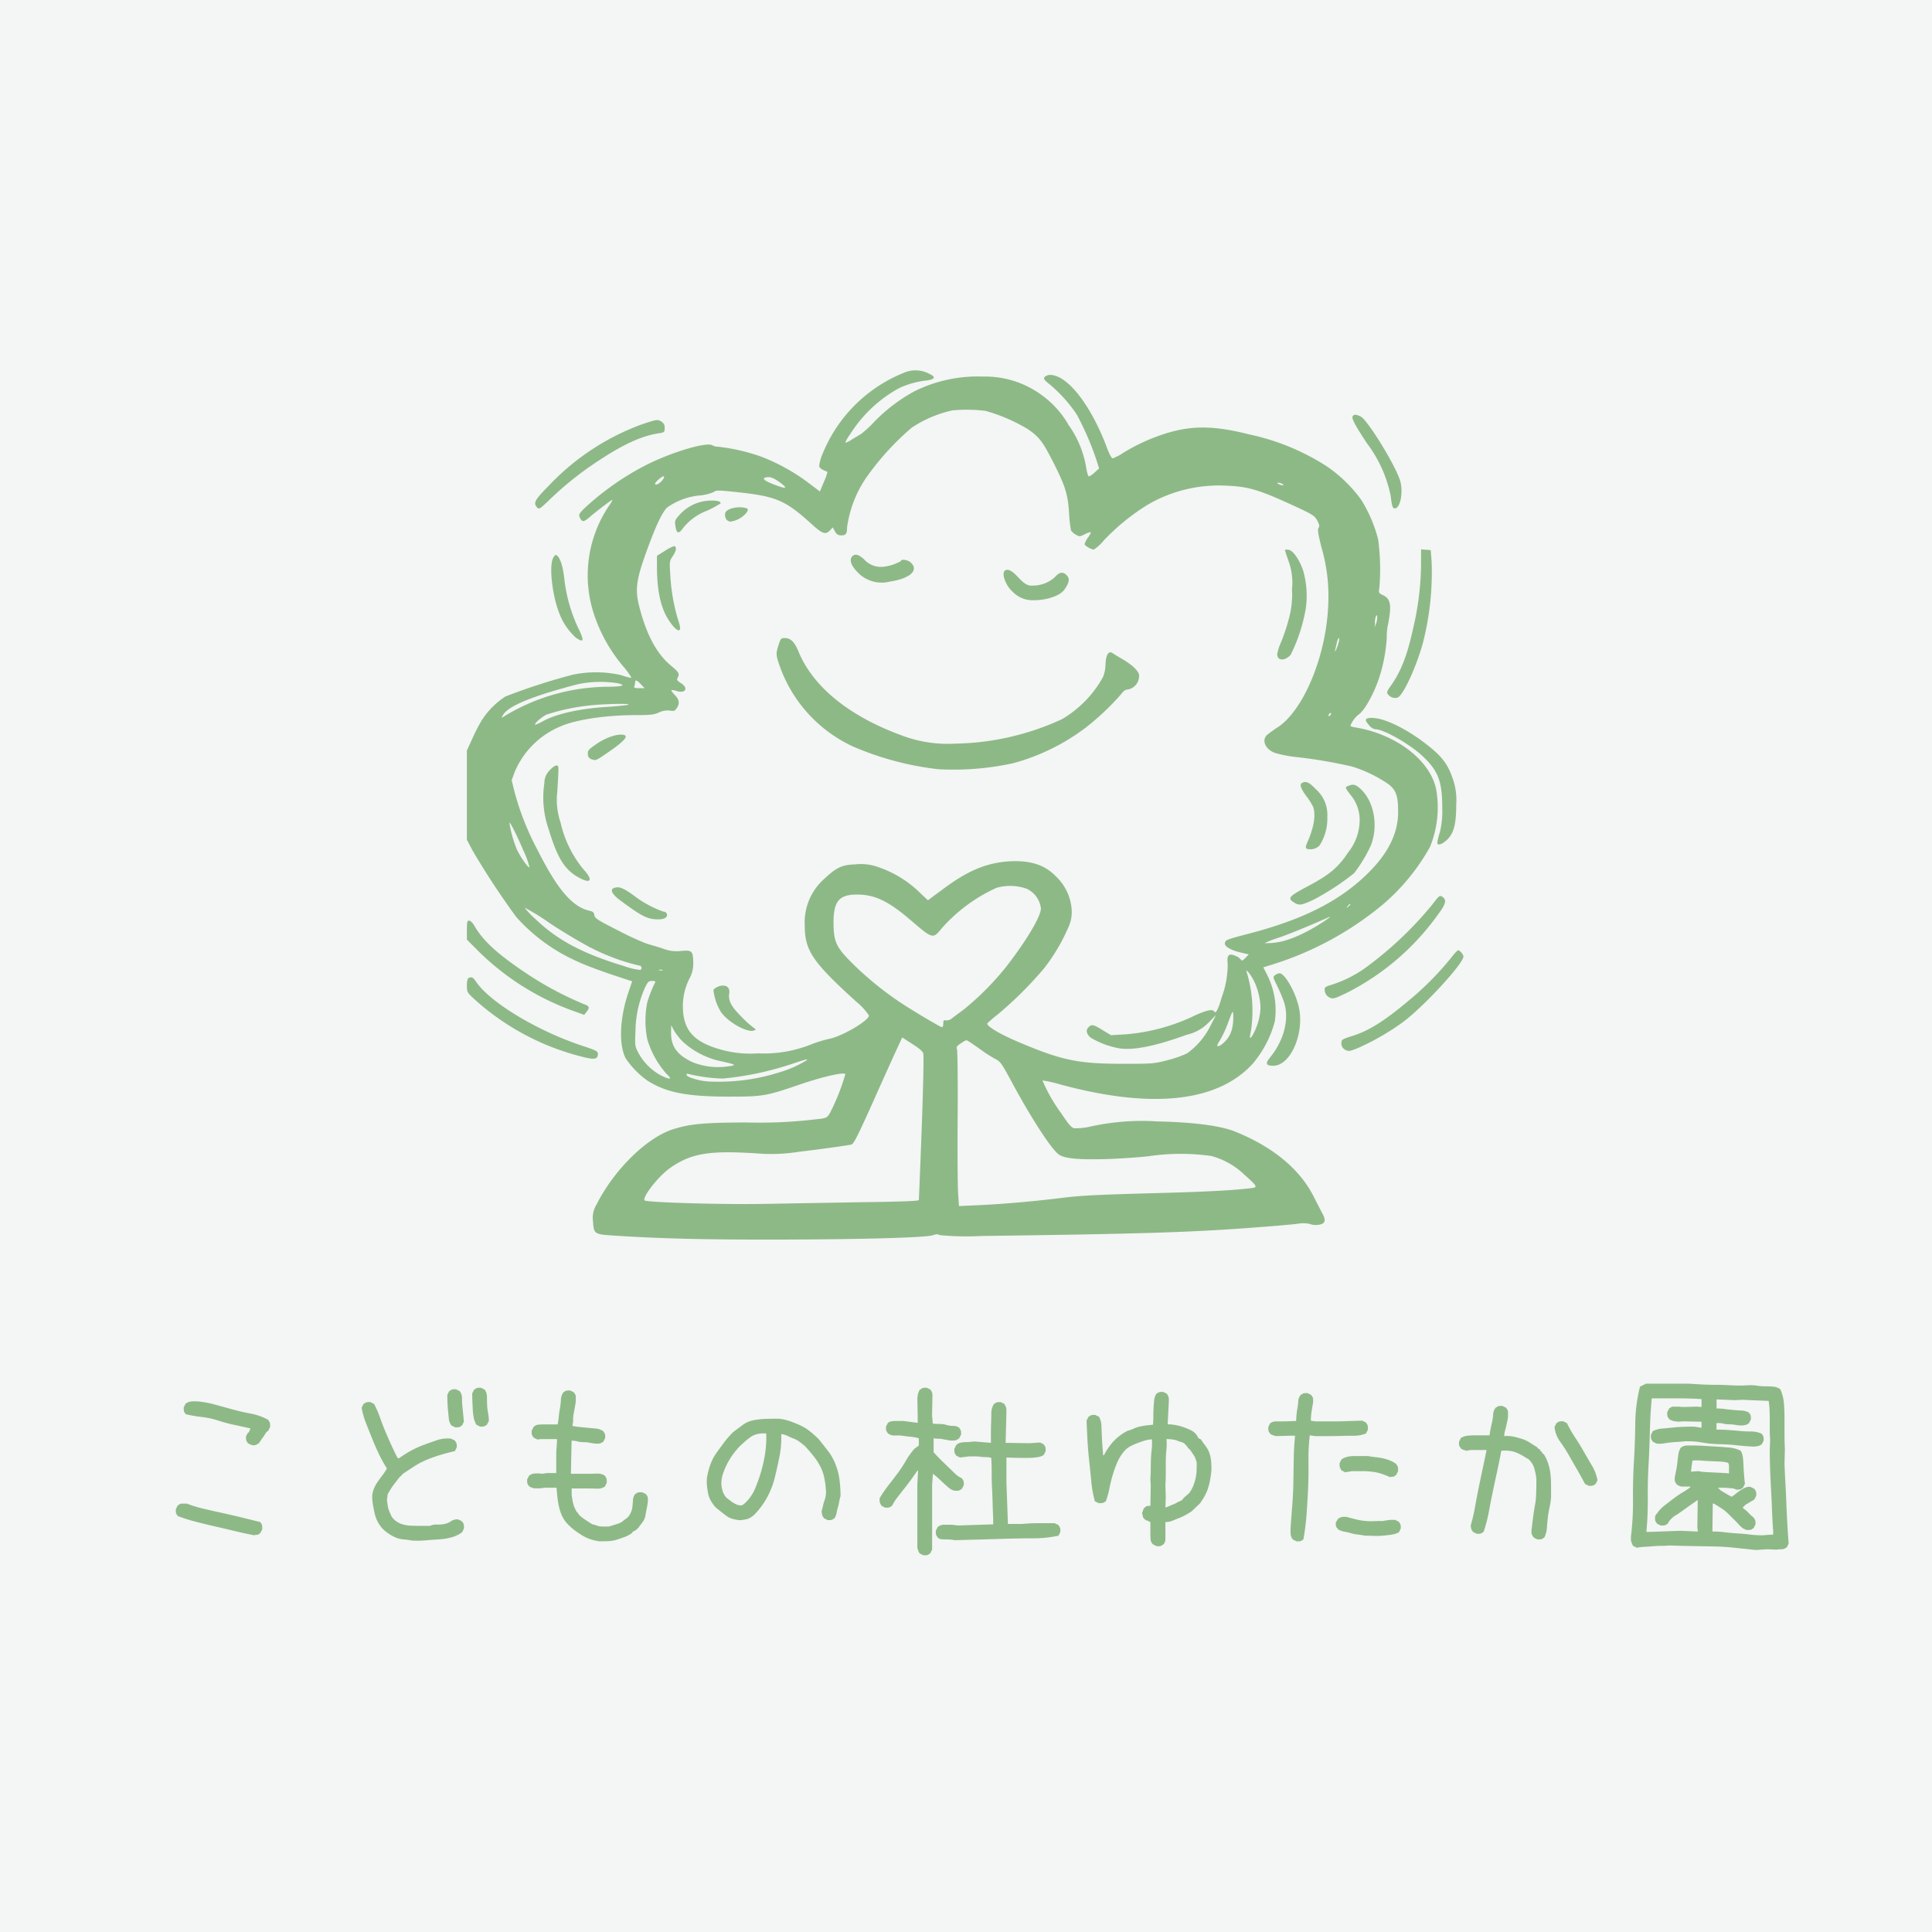 <svg xmlns="http://www.w3.org/2000/svg" xmlns:xlink="http://www.w3.org/1999/xlink" width="240" height="240" viewBox="0 0 240 240">
  <defs>
    <clipPath id="clip-path">
      <rect id="長方形_1854" data-name="長方形 1854" width="123.774" height="108" fill="#8db987"/>
    </clipPath>
  </defs>
  <g id="no_image" transform="translate(-40 -40)">
    <rect id="長方形_1825" data-name="長方形 1825" width="240" height="240" transform="translate(40 40)" fill="#26333b" opacity="0.05"/>
    <g id="logo" transform="translate(-424 65)">
      <path id="こどもの杜ゆたか園" d="M15.75-.281Q14.531-.516,13.359-.8t-2.391-.562Q9.75-1.641,8.555-1.945a22.266,22.266,0,0,1-2.32-.727,1.231,1.231,0,0,0-.117-.187.515.515,0,0,1-.094-.211A1.086,1.086,0,0,1,6-3.281v-.234l.234-.469q.141-.094.258-.164a.492.492,0,0,1,.258-.07h.609a17.606,17.606,0,0,0,2.25.68q1.125.258,2.3.516t2.32.539q1.148.281,2.273.563a1.231,1.231,0,0,0,.117.188.515.515,0,0,1,.094.211,1.193,1.193,0,0,1,.023.234v.258L16.5-.562a.626.626,0,0,0-.164.117.356.356,0,0,1-.187.094,1.086,1.086,0,0,1-.211.023A.416.416,0,0,0,15.75-.281Zm-.141-11.156a1.286,1.286,0,0,0-.164-.07q-.07-.023-.164-.047a.521.521,0,0,1-.164-.07,1.533,1.533,0,0,0-.164-.094,1.232,1.232,0,0,0-.117-.187.515.515,0,0,1-.094-.211,1.086,1.086,0,0,1-.023-.211v-.234l.234-.469h.094l.234-.516q-.984-.234-1.992-.445a19.24,19.24,0,0,1-2.016-.539,10.345,10.345,0,0,0-2.039-.445,16.964,16.964,0,0,1-2.016-.352,1.232,1.232,0,0,0-.117-.187.515.515,0,0,1-.094-.211,1.086,1.086,0,0,1-.023-.211v-.234l.234-.469a1.89,1.89,0,0,1,.3-.164,1.3,1.3,0,0,1,.352-.094,3.021,3.021,0,0,1,.375-.023h.375a12.106,12.106,0,0,1,2.227.4q1.1.3,2.227.609t2.25.516a7.282,7.282,0,0,1,2.156.773,1.231,1.231,0,0,0,.117.188.515.515,0,0,1,.094.211,1.193,1.193,0,0,1,.023.234v.258l-.234.469a.948.948,0,0,0-.352.352,3.479,3.479,0,0,1-.258.4q-.141.188-.281.4t-.281.4a1.533,1.533,0,0,0-.164.094,1.532,1.532,0,0,1-.164.094.416.416,0,0,1-.187.047A.416.416,0,0,0,15.609-11.437Zm25.1-2.25-.469-.234a1.681,1.681,0,0,1-.328-.867q-.047-.492-.094-.961t-.07-.961q-.023-.492-.023-1.008l.234-.469a1.231,1.231,0,0,0,.188-.117.515.515,0,0,1,.211-.094,1.087,1.087,0,0,1,.211-.023h.234l.469.234a1.442,1.442,0,0,1,.281.891q0,.516.047.984t.094.961q.047.492.094.961l-.234.469a1.231,1.231,0,0,0-.187.117.515.515,0,0,1-.211.094,1.086,1.086,0,0,1-.211.023Zm3.094-.094-.469-.234a3.059,3.059,0,0,1-.328-.891,6.46,6.46,0,0,1-.117-.961q-.023-.492-.047-1.008t-.023-1.031l.234-.469a1.231,1.231,0,0,0,.188-.117.515.515,0,0,1,.211-.094,1.087,1.087,0,0,1,.211-.023H43.9l.469.234a1.442,1.442,0,0,1,.281.891q0,.516.023,1.031a6.527,6.527,0,0,0,.117.984,5.011,5.011,0,0,1,.094.984l-.234.469a1.231,1.231,0,0,0-.187.117.515.515,0,0,1-.211.094,1.086,1.086,0,0,1-.211.023ZM35.368.375Q34.853.281,34.313.234A3.247,3.247,0,0,1,33.329,0a5.2,5.2,0,0,1-.867-.469,5.227,5.227,0,0,1-.8-.656,4.1,4.1,0,0,1-.609-.891A4.347,4.347,0,0,1,30.7-3q-.117-.516-.211-1.055a6.417,6.417,0,0,1-.094-1.1,3.209,3.209,0,0,1,.234-.961,4.461,4.461,0,0,1,.469-.844q.281-.4.586-.8a6.734,6.734,0,0,0,.539-.82,17.41,17.41,0,0,1-1.008-1.828q-.445-.937-.82-1.875l-.75-1.875a10.2,10.2,0,0,1-.562-1.969l.234-.469a1.231,1.231,0,0,0,.188-.117.515.515,0,0,1,.211-.094,1.087,1.087,0,0,1,.211-.023h.234l.469.234a12.18,12.18,0,0,1,.727,1.664q.3.867.656,1.711t.727,1.664q.375.82.8,1.664l.188.047a13.106,13.106,0,0,1,1.477-.937,12.183,12.183,0,0,1,1.594-.727q.82-.3,1.641-.586a4.1,4.1,0,0,1,1.758-.187l.469.234a1.231,1.231,0,0,0,.117.188.515.515,0,0,1,.094.211,1.086,1.086,0,0,1,.023.211v.234l-.234.469q-.844.188-1.711.445T37.267-9.7a9.621,9.621,0,0,0-1.594.82q-.773.492-1.523,1.008l-.047.094a3.383,3.383,0,0,0-.516.539l-.469.609a7.129,7.129,0,0,0-.422.609q-.187.3-.375.633l-.094.75.094.656a2.9,2.9,0,0,0,.164.633q.117.3.258.609a1.539,1.539,0,0,0,.422.539,2.575,2.575,0,0,0,.938.539,4.235,4.235,0,0,0,1.125.188q.609.023,1.2.023h1.148a1.926,1.926,0,0,1,.891-.164,3.557,3.557,0,0,0,.914-.07,2.253,2.253,0,0,0,.82-.352,1.313,1.313,0,0,1,.891-.211l.469.234a1.231,1.231,0,0,0,.117.188.516.516,0,0,1,.094.211,1.192,1.192,0,0,1,.023.234v.258l-.234.469A4.125,4.125,0,0,1,40.149,0,8.4,8.4,0,0,1,38.6.234q-.8.047-1.594.117A11.435,11.435,0,0,1,35.368.375ZM58.6.469a6.724,6.724,0,0,1-1.1-.258,4.841,4.841,0,0,1-.961-.445q-.469-.281-.914-.609a7.629,7.629,0,0,1-.867-.75A3.661,3.661,0,0,1,54.025-2.6a5.663,5.663,0,0,1-.4-1.125,10.056,10.056,0,0,1-.211-1.2q-.07-.609-.117-1.266H51.893L51-6.094l-.281-.047-.187.047a1.286,1.286,0,0,0-.164-.07q-.07-.023-.164-.047a.521.521,0,0,1-.164-.07,1.532,1.532,0,0,0-.164-.094,1.231,1.231,0,0,0-.117-.187.515.515,0,0,1-.094-.211,1.086,1.086,0,0,1-.023-.211v-.234l.234-.469a2.62,2.62,0,0,1,.281-.164.989.989,0,0,1,.3-.094,2.164,2.164,0,0,1,.3-.023H51.1l.469.047a3.016,3.016,0,0,1,.4-.07,3.817,3.817,0,0,1,.422-.023h.867v-2.156q0-.516.047-1.031t.047-1.031H51.377l-.469.047-.469-.234a1.232,1.232,0,0,0-.117-.187.515.515,0,0,1-.094-.211,1.086,1.086,0,0,1-.023-.211v-.234l.234-.469a.992.992,0,0,1,.656-.3q.375-.023.773-.023h1.57q.094-.516.141-1.008t.141-1.008a7.718,7.718,0,0,0,.117-1.031,1.806,1.806,0,0,1,.3-.937,1.231,1.231,0,0,0,.188-.117.515.515,0,0,1,.211-.094,1.087,1.087,0,0,1,.211-.023h.234l.469.234q.094.141.164.258a.492.492,0,0,1,.07.258v.609q-.047.375-.117.75l-.141.75a4.189,4.189,0,0,0-.07.773,3.177,3.177,0,0,1-.094.773,9.48,9.48,0,0,0,.961.141l.984.094.984.094a1.96,1.96,0,0,1,.914.328,1.231,1.231,0,0,0,.117.188.515.515,0,0,1,.094.211,1.086,1.086,0,0,1,.023.211v.234l-.234.469q-.094.047-.211.117a.737.737,0,0,1-.234.094,1.192,1.192,0,0,1-.234.023h-.258q-.422-.047-.773-.117a3.821,3.821,0,0,0-.75-.07,2.9,2.9,0,0,1-.75-.094,2.808,2.808,0,0,0-.727-.094L55.08-7.922h2.133q.539,0,1.1-.023a1.607,1.607,0,0,1,.984.258,1.231,1.231,0,0,0,.117.188.515.515,0,0,1,.094.211,1.192,1.192,0,0,1,.023.234V-6.8l-.234.469a1.565,1.565,0,0,1-.961.258q-.539-.023-1.078-.023H55.174v.844l.094.563a5.459,5.459,0,0,0,.117.539,3.421,3.421,0,0,0,.188.516,4.883,4.883,0,0,0,.258.492l.094.047a1.384,1.384,0,0,0,.375.469q.234.188.469.352t.492.328q.258.164.492.3a3.392,3.392,0,0,1,.492.141,2.037,2.037,0,0,0,.492.117q.234.023.516.023h.516q.328-.094.633-.187t.586-.187a1.7,1.7,0,0,0,.539-.3q.258-.211.539-.4a2.213,2.213,0,0,0,.445-.633,2.458,2.458,0,0,0,.211-.773q.047-.422.07-.82a1.365,1.365,0,0,1,.258-.727,1.231,1.231,0,0,0,.188-.117.515.515,0,0,1,.211-.094,1.192,1.192,0,0,1,.234-.023h.258l.469.234a1.231,1.231,0,0,0,.117.188.515.515,0,0,1,.094.211,1.086,1.086,0,0,1,.023.211v.234a8.577,8.577,0,0,1-.141.914q-.094.445-.164.891a1.825,1.825,0,0,1-.352.82l-.562.75L63.1-.891,62.721-.7v.094a3.527,3.527,0,0,1-.914.516Q61.314.094,60.8.258a4.1,4.1,0,0,1-1.078.188Q59.158.469,58.6.469ZM76.011-2.156a5.361,5.361,0,0,1-.844-.164,2.369,2.369,0,0,1-.773-.375q-.352-.258-.7-.539t-.68-.562a4.6,4.6,0,0,1-.562-.8,3.059,3.059,0,0,1-.328-.891,9.48,9.48,0,0,1-.141-.961,5.428,5.428,0,0,1,0-1.008A10.013,10.013,0,0,1,72.4-9.047a5.813,5.813,0,0,1,.75-1.453q.469-.656.961-1.312a11.825,11.825,0,0,1,1.1-1.266q.609-.469,1.219-.914a3.308,3.308,0,0,1,1.359-.586,9.974,9.974,0,0,1,1.547-.164q.8-.023,1.594-.023a6.605,6.605,0,0,1,1.406.328q.656.234,1.266.516a5.81,5.81,0,0,1,1.172.727,12.473,12.473,0,0,1,1.078.961q.609.75,1.2,1.523A6.727,6.727,0,0,1,87.987-9a8.229,8.229,0,0,1,.469,1.9,16.055,16.055,0,0,1,.117,1.945q-.094.328-.164.7t-.164.7q-.094.328-.164.7a1.75,1.75,0,0,1-.258.656,1.231,1.231,0,0,0-.187.117.516.516,0,0,1-.211.094,1.086,1.086,0,0,1-.211.023h-.234l-.469-.234a1.231,1.231,0,0,0-.117-.187.515.515,0,0,1-.094-.211l-.047-.234a1.317,1.317,0,0,1-.023-.258q.094-.328.164-.656a5.173,5.173,0,0,1,.188-.656,3.319,3.319,0,0,0,.164-.68,2.826,2.826,0,0,0,0-.727,9.9,9.9,0,0,0-.211-1.5,5.41,5.41,0,0,0-.516-1.406,8.106,8.106,0,0,0-.844-1.266q-.492-.609-1.008-1.172-.328-.281-.68-.539a3.024,3.024,0,0,0-.727-.4,7.807,7.807,0,0,1-.75-.328,2.347,2.347,0,0,0-.8-.234A11.991,11.991,0,0,1,81-10.125q-.258,1.313-.586,2.648a10.382,10.382,0,0,1-.984,2.531,9.614,9.614,0,0,1-1.641,2.18q-.187.141-.4.281a1.253,1.253,0,0,1-.422.188q-.211.047-.469.094A2.754,2.754,0,0,1,76.011-2.156Zm.516-1.969a5.071,5.071,0,0,0,1.406-1.9,19.24,19.24,0,0,0,.8-2.25,17.217,17.217,0,0,0,.492-2.3,13.14,13.14,0,0,0,.117-2.367h-.328a3.313,3.313,0,0,0-.891.117,2.369,2.369,0,0,0-.773.375q-.352.258-.7.563t-.68.633a11.383,11.383,0,0,0-.867,1.078,8.271,8.271,0,0,0-.7,1.2A8.093,8.093,0,0,0,73.9-7.687a3.5,3.5,0,0,0-.094,1.406q.047.188.094.4a1.723,1.723,0,0,0,.141.4,2.617,2.617,0,0,0,.211.352,1.407,1.407,0,0,0,.3.3q.188.141.4.3a3.3,3.3,0,0,0,.422.281,2.492,2.492,0,0,0,.422.188,1.558,1.558,0,0,0,.492.07ZM98.863,2.2l-.469-.234A1.532,1.532,0,0,0,98.3,1.8a.521.521,0,0,1-.07-.164q-.023-.094-.047-.164a1.286,1.286,0,0,0-.07-.164V-6.516L98.207-8.3h-.094q-.375.563-.773,1.1t-.82,1.078l-.844,1.078a6.525,6.525,0,0,0-.7,1.1,1.231,1.231,0,0,0-.187.117.515.515,0,0,1-.211.094,1.086,1.086,0,0,1-.211.023h-.234l-.469-.234q-.047-.094-.117-.211a.737.737,0,0,1-.094-.234,1.192,1.192,0,0,1-.023-.234v-.258A14.471,14.471,0,0,1,94.457-6.4q.563-.727,1.148-1.5A14.79,14.79,0,0,0,96.66-9.492a9.567,9.567,0,0,1,1.078-1.523l.563-.422v-.891a4.978,4.978,0,0,0-.961-.187q-.492-.047-.961-.117a5.258,5.258,0,0,0-1.008-.047,1.375,1.375,0,0,1-.914-.258,1.232,1.232,0,0,0-.117-.187.515.515,0,0,1-.094-.211,1.086,1.086,0,0,1-.023-.211v-.234l.234-.469a1.031,1.031,0,0,1,.422-.187,2.505,2.505,0,0,1,.492-.047h1.008l1.781.234v-.844l-.047-2.25a.885.885,0,0,0,.047-.281.688.688,0,0,1,.047-.258q.047-.117.094-.258a.588.588,0,0,1,.141-.234,1.231,1.231,0,0,0,.188-.117.515.515,0,0,1,.211-.094,1.087,1.087,0,0,1,.211-.023h.234l.469.234q.047.094.117.211a.737.737,0,0,1,.094.234,1.317,1.317,0,0,1,.023.258v.281l-.047,2.25.094.984a7.849,7.849,0,0,0,.867.047,2.739,2.739,0,0,1,.82.117,2.739,2.739,0,0,0,.82.117,1.3,1.3,0,0,1,.773.234,1.231,1.231,0,0,0,.117.188.515.515,0,0,1,.094.211,1.086,1.086,0,0,1,.023.211v.234l-.234.469q-.141.094-.258.164a.729.729,0,0,1-.258.094,1.856,1.856,0,0,1-.3.023h-.3q-.234-.047-.492-.094l-.516-.094a3.009,3.009,0,0,0-.539-.047,2.634,2.634,0,0,1-.516-.047v1.734q.375.422.82.867t.891.867q.445.422.867.844a3.183,3.183,0,0,0,.938.656,1.231,1.231,0,0,0,.117.188.515.515,0,0,1,.094.211,1.086,1.086,0,0,1,.023.211v.234l-.234.469a1.232,1.232,0,0,0-.187.117.515.515,0,0,1-.211.094,1.192,1.192,0,0,1-.234.023h-.258a1.7,1.7,0,0,1-.75-.375q-.328-.281-.656-.586l-.656-.609a6.64,6.64,0,0,0-.656-.539l-.094,1.406V1.5l-.234.469a1.231,1.231,0,0,0-.187.117.515.515,0,0,1-.211.094A1.086,1.086,0,0,1,99.1,2.2ZM102.8.328q-.281-.047-.539-.07T101.7.234q-.3,0-.586-.023A.726.726,0,0,1,100.644,0a1.231,1.231,0,0,0-.117-.187.515.515,0,0,1-.094-.211,1.086,1.086,0,0,1-.023-.211V-.844l.234-.469a1.516,1.516,0,0,1,.375-.211,1.2,1.2,0,0,1,.422-.07h.938l.8.094,4.359-.141v-.8q-.047-.891-.07-1.828t-.07-1.852q-.047-.914-.047-1.875t-.047-1.9a2.379,2.379,0,0,0-.656-.094,5.144,5.144,0,0,1-.68-.047,5.144,5.144,0,0,0-.68-.047h-.7l-1.172.141-.469-.234a1.232,1.232,0,0,0-.117-.187.515.515,0,0,1-.094-.211,1.086,1.086,0,0,1-.023-.211v-.234l.234-.469a1.107,1.107,0,0,1,.563-.3,3.235,3.235,0,0,1,.68-.07,4.8,4.8,0,0,0,.68-.047,2.646,2.646,0,0,1,.7,0l1.688.141v-1.242q0-.633.023-1.242t.023-1.219a2.055,2.055,0,0,1,.328-1.125,1.231,1.231,0,0,0,.188-.117.515.515,0,0,1,.211-.094,1.087,1.087,0,0,1,.211-.023h.234l.469.234a1.3,1.3,0,0,0,.117.258.729.729,0,0,1,.094.258,1.708,1.708,0,0,1,.023.281v.281l-.094,3.75,3,.047,1.266-.094.469.234a1.231,1.231,0,0,0,.117.188.515.515,0,0,1,.094.211,1.086,1.086,0,0,1,.023.211v.234l-.234.469a1.75,1.75,0,0,1-.656.258,6.147,6.147,0,0,1-.75.094q-.375.023-.75.023h-.75l-1.734-.047v3.047l.188,5.2h1.781q.516-.047,1.008-.07t.984-.023h2.039l.469.234a1.231,1.231,0,0,0,.117.188.515.515,0,0,1,.094.211,1.086,1.086,0,0,1,.023.211V-.7l-.234.469a15.206,15.206,0,0,1-3.164.328q-1.617,0-3.211.047l-3.211.094Zm25.056.75-.469-.234a.97.97,0,0,1-.3-.633q-.023-.352-.023-.727V-1.969a.171.171,0,0,1-.211-.047.223.223,0,0,0-.187-.094.253.253,0,0,1-.187-.07.626.626,0,0,0-.164-.117.626.626,0,0,0-.117-.164.253.253,0,0,1-.07-.187.465.465,0,0,0-.047-.211.416.416,0,0,1-.047-.187,1.286,1.286,0,0,0,.07-.164q.023-.07.047-.164a.521.521,0,0,1,.07-.164,1.532,1.532,0,0,0,.094-.164.626.626,0,0,0,.164-.117.348.348,0,0,1,.164-.094.871.871,0,0,1,.211-.023h.211l.047-2.531-.047-.844q.047-.562.047-1.219t.023-1.242q.023-.586.094-1.2a6.356,6.356,0,0,0,.023-1.219h-.141a4.1,4.1,0,0,0-.891.188q-.422.141-.844.3a7.773,7.773,0,0,0-.82.375,2.555,2.555,0,0,0-.727.586,5.47,5.47,0,0,0-.891,1.43,14.479,14.479,0,0,0-.562,1.57q-.234.8-.4,1.641a9.929,9.929,0,0,1-.445,1.594,1.232,1.232,0,0,0-.187.117.515.515,0,0,1-.211.094,1.192,1.192,0,0,1-.234.023h-.258l-.469-.234a13.71,13.71,0,0,1-.445-2.437q-.117-1.266-.258-2.531T119.255-12q-.07-1.266-.117-2.531l.234-.469a1.231,1.231,0,0,0,.188-.117.515.515,0,0,1,.211-.094,1.086,1.086,0,0,1,.211-.023h.234l.469.234a2.519,2.519,0,0,1,.3,1.125l.047,1.219q.023.609.07,1.219l.094,1.219h.094a7.778,7.778,0,0,1,.539-.914,6.984,6.984,0,0,1,.68-.844,6.061,6.061,0,0,1,.82-.727,6.262,6.262,0,0,1,.914-.562,4.02,4.02,0,0,0,.727-.258,3.857,3.857,0,0,1,.75-.258,7.1,7.1,0,0,1,.8-.141q.4-.047.867-.094.047-.469.047-.984t.023-1.008q.023-.492.07-.984a1.962,1.962,0,0,1,.281-.867,1.231,1.231,0,0,0,.188-.117.515.515,0,0,1,.211-.094,1.087,1.087,0,0,1,.211-.023h.234l.469.234q.047.094.117.211a.737.737,0,0,1,.094.234,1.2,1.2,0,0,1,.023.234v.258l-.141,2.859a5.375,5.375,0,0,1,1.008.094,6.7,6.7,0,0,1,.961.258,9.345,9.345,0,0,1,.914.375,1.987,1.987,0,0,1,.773.68l.141.281.328.188q.281.422.586.82a3.112,3.112,0,0,1,.469.867,4.09,4.09,0,0,1,.211.984q.047.516.047,1.078-.047.563-.141,1.125a8.68,8.68,0,0,1-.258,1.1,5.266,5.266,0,0,1-.422,1.008,10.26,10.26,0,0,1-.586.938l-1.078,1.031q-.375.234-.75.445a6.225,6.225,0,0,1-.8.375q-.422.164-.82.328a2.256,2.256,0,0,1-.867.164V.211a.963.963,0,0,1-.234.633,1.231,1.231,0,0,0-.187.117.515.515,0,0,1-.211.094,1.087,1.087,0,0,1-.211.023Zm2.391-5.344a1.712,1.712,0,0,1,.445-.234.922.922,0,0,0,.422-.3,2.129,2.129,0,0,1,.375-.375,4.272,4.272,0,0,0,.4-.352,3.853,3.853,0,0,0,.469-.82,6.272,6.272,0,0,0,.3-.914,4.983,4.983,0,0,0,.141-.984q.023-.516.023-1.031a3.4,3.4,0,0,0-.141-.492,2.191,2.191,0,0,0-.234-.469l-.281-.422a2.614,2.614,0,0,0-.328-.4l-.094-.047a.589.589,0,0,0-.141-.234,2.557,2.557,0,0,1-.187-.211.793.793,0,0,0-.211-.187,1.3,1.3,0,0,0-.258-.117A2.113,2.113,0,0,1,130.5-12a2.113,2.113,0,0,0-.445-.141,4.663,4.663,0,0,0-.492-.07q-.258-.023-.492-.023a8.649,8.649,0,0,1-.023,1.43,13.666,13.666,0,0,0-.07,1.406v1.453q0,.727-.047,1.43l.047,1.594-.047,1.172h.094ZM145.224.469l-.469-.234a2.62,2.62,0,0,1-.164-.281.989.989,0,0,1-.094-.3,2.489,2.489,0,0,1-.023-.352v-.375q.094-1.453.211-2.883t.141-2.883l.047-2.906q.023-1.453.164-2.906h-.609l-1.828.047a1.286,1.286,0,0,0-.164-.07q-.07-.023-.164-.047a.521.521,0,0,1-.164-.07,1.532,1.532,0,0,0-.164-.094,1.232,1.232,0,0,0-.117-.187.515.515,0,0,1-.094-.211,1.086,1.086,0,0,1-.023-.211v-.234l.234-.469a1.258,1.258,0,0,1,.75-.234h.844q.422,0,.82-.023t.82-.023a7.635,7.635,0,0,1,.047-.844q.047-.422.117-.82a6.929,6.929,0,0,0,.094-.82,1.229,1.229,0,0,1,.3-.75,1.231,1.231,0,0,0,.188-.117.515.515,0,0,1,.211-.094,1.087,1.087,0,0,1,.211-.023h.234l.469.234a1.231,1.231,0,0,0,.117.188.515.515,0,0,1,.094.211,1.192,1.192,0,0,1,.023.234v.258l-.094.563-.094.563q-.047.281-.07.563t-.023.609a3.276,3.276,0,0,0,.8.094h2.531l3.047-.094.469.234a1.231,1.231,0,0,0,.117.188.515.515,0,0,1,.094.211,1.192,1.192,0,0,1,.023.234v.258l-.234.469a4,4,0,0,1-1.5.281q-.8,0-1.594.023t-1.594.023h-1.594l-.7-.094a24.861,24.861,0,0,0-.164,3.258q.023,1.664-.047,3.281t-.187,3.234a29.659,29.659,0,0,1-.4,3.164,1.231,1.231,0,0,0-.187.117.515.515,0,0,1-.211.094,1.086,1.086,0,0,1-.211.023Zm8.484-.7a7.72,7.72,0,0,0-.867-.141A4.746,4.746,0,0,1,152-.539a6.959,6.959,0,0,0-.82-.187,2.162,2.162,0,0,1-.8-.3.735.735,0,0,0-.141-.187.408.408,0,0,1-.117-.211,1.086,1.086,0,0,1-.023-.211v-.234l.281-.469q.094-.047.211-.117a.729.729,0,0,1,.258-.094,1.708,1.708,0,0,1,.281-.023h.281q.516.141,1.055.281a8.434,8.434,0,0,0,1.125.211,7.353,7.353,0,0,0,1.172.047q.586-.023,1.2-.023a3.162,3.162,0,0,1,.375-.07q.188-.023.352-.047a2.676,2.676,0,0,1,.375-.023h.4l.469.234a1.231,1.231,0,0,0,.117.188.515.515,0,0,1,.094.211,1.086,1.086,0,0,1,.023.211v.234l-.234.469a3.134,3.134,0,0,1-.984.3q-.516.07-1.055.117a8.28,8.28,0,0,1-1.078.023Q154.271-.234,153.709-.234ZM156.849-7.5a11.041,11.041,0,0,0-1.078-.422A5.8,5.8,0,0,0,154.6-8.18a10.83,10.83,0,0,0-1.242-.07h-1.242l-.844.141-.469-.234q-.047-.094-.117-.211a.737.737,0,0,1-.094-.234A1.086,1.086,0,0,1,150.568-9v-.234L150.8-9.7a2.042,2.042,0,0,1,.727-.328,3.675,3.675,0,0,1,.844-.094h1.758q.469.094.938.141a7.585,7.585,0,0,1,.891.141,5.8,5.8,0,0,1,.844.258,3.344,3.344,0,0,1,.8.445,1.231,1.231,0,0,0,.117.188.529.529,0,0,1,.094.234,1.473,1.473,0,0,1,.023.234v.234l-.234.469a.626.626,0,0,0-.164.117.356.356,0,0,1-.187.094,1.086,1.086,0,0,1-.211.023A.416.416,0,0,0,156.849-7.5ZM175.155.234,174.686,0a1.231,1.231,0,0,0-.117-.187.917.917,0,0,1-.117-.211.627.627,0,0,1-.047-.234V-.891q.094-.75.188-1.523t.234-1.523a9.974,9.974,0,0,0,.164-1.547q.023-.8.023-1.594a3.7,3.7,0,0,0-.07-.727q-.07-.352-.164-.7a2.557,2.557,0,0,0-.258-.633,2.805,2.805,0,0,0-.445-.562q-.375-.234-.773-.469a5.668,5.668,0,0,0-.82-.4,3.37,3.37,0,0,0-.891-.211,4.7,4.7,0,0,0-.937,0q-.234,1.266-.516,2.555T169.6-5.7q-.258,1.242-.492,2.508A17.107,17.107,0,0,1,168.452-.7a1.231,1.231,0,0,0-.187.117.515.515,0,0,1-.211.094,1.086,1.086,0,0,1-.211.023h-.234L167.139-.7a1.231,1.231,0,0,0-.117-.187.528.528,0,0,1-.094-.187q-.023-.094-.047-.211a1.086,1.086,0,0,1-.023-.211,21.829,21.829,0,0,0,.539-2.32q.211-1.2.445-2.344t.492-2.344q.258-1.2.492-2.367h-2.016l-.516.094a1.286,1.286,0,0,0-.164-.07q-.07-.023-.164-.047a.521.521,0,0,1-.164-.07,1.533,1.533,0,0,0-.164-.094,1.231,1.231,0,0,0-.117-.187.515.515,0,0,1-.094-.211,1.086,1.086,0,0,1-.023-.211v-.234l.234-.469a1.9,1.9,0,0,1,.82-.281,8.5,8.5,0,0,1,.891-.047H169.2q.047-.422.141-.867t.188-.867a5.267,5.267,0,0,0,.117-.867,1.472,1.472,0,0,1,.3-.82,1.231,1.231,0,0,0,.188-.117.515.515,0,0,1,.211-.094,1.087,1.087,0,0,1,.211-.023h.234l.469.234a1.231,1.231,0,0,0,.117.188.515.515,0,0,1,.094.211,1.192,1.192,0,0,1,.023.234v.258a3.124,3.124,0,0,1-.07.656l-.141.656q-.07.328-.164.656a2.379,2.379,0,0,0-.094.656,3.957,3.957,0,0,1,1.148.07q.539.117,1.055.281a4.058,4.058,0,0,1,.984.469q.469.3.938.586v.094l.281.141.141.281h.094l.141.281h.094a4.875,4.875,0,0,1,.586,1.219,6.56,6.56,0,0,1,.281,1.336,13.666,13.666,0,0,1,.07,1.406v1.43a8.228,8.228,0,0,1-.187,1.266,10.846,10.846,0,0,0-.211,1.242q-.07.633-.117,1.289A3.208,3.208,0,0,1,176,0a1.231,1.231,0,0,0-.187.117.515.515,0,0,1-.211.094,1.086,1.086,0,0,1-.211.023Zm6.375-6.656-.469-.234q-.469-.891-.984-1.781T179.069-10.2a18.627,18.627,0,0,0-1.1-1.711,3.673,3.673,0,0,1-.7-1.828l.234-.469a1.231,1.231,0,0,0,.188-.117.515.515,0,0,1,.211-.094,1.086,1.086,0,0,1,.211-.023h.234l.469.234a13.69,13.69,0,0,0,.984,1.734q.563.844,1.055,1.711T181.882-9a5.635,5.635,0,0,1,.727,1.875l-.234.469a1.231,1.231,0,0,0-.187.117.515.515,0,0,1-.211.094,1.086,1.086,0,0,1-.211.023Zm20.743,7.969-2.648-.281q-1.336-.141-2.7-.164l-2.7-.047q-1.336-.023-2.7-.07-.516.047-1.031.047t-1.008.047q-.492.047-1.008.07a6.527,6.527,0,0,0-.984.117l-.469-.234A1.437,1.437,0,0,1,186.9.773q-.047-.117-.094-.258a.958.958,0,0,1-.047-.3v-.3a35.447,35.447,0,0,0,.258-4.664q-.023-2.367.117-4.711t.164-4.687a19.686,19.686,0,0,1,.586-4.594l.75-.375h5.25l1.641.094q.844.047,1.688.047t1.664.047q.82.047,1.664.047l1.031-.047a6.312,6.312,0,0,1,.938.07,6.634,6.634,0,0,0,.984.07q.516,0,.984.047a1.655,1.655,0,0,1,.844.328,5.3,5.3,0,0,1,.445,1.758q.07.914.07,1.875v1.9q0,.938.047,1.875l-.047,1.828q.047,1.266.117,2.508T206.07-4.2q.047,1.242.117,2.484T206.351.75l-.234.469a1.89,1.89,0,0,1-.3.164.883.883,0,0,1-.352.07,3.021,3.021,0,0,0-.375.023,3.021,3.021,0,0,1-.375.023l-1.031-.047Zm2.156-1.922V-.8q-.094-1.266-.141-2.531t-.117-2.531q-.07-1.266-.117-2.555t-.047-2.555l.047-1.172q-.047-.609-.047-1.219v-1.219q0-.609-.023-1.219a9.3,9.3,0,0,0-.117-1.172l-3.281-.141-.891.047-2.3-.094v1.125a7.624,7.624,0,0,1,1.031.07q.516.07,1.031.117t1.031.07a2.1,2.1,0,0,1,.938.258,1.231,1.231,0,0,0,.117.188.515.515,0,0,1,.094.211,1.086,1.086,0,0,1,.023.211v.234l-.234.469a1.232,1.232,0,0,0-.187.117.515.515,0,0,1-.211.094l-.234.047a1.317,1.317,0,0,1-.258.023,4.321,4.321,0,0,1-.8-.07,4.189,4.189,0,0,0-.773-.07,3.177,3.177,0,0,1-.773-.094,2.243,2.243,0,0,0-.8-.047v.8q.75,0,1.453.047t1.406.117q.7.07,1.43.07a3.149,3.149,0,0,1,1.336.281,1.231,1.231,0,0,0,.117.188.515.515,0,0,1,.094.211,1.086,1.086,0,0,1,.023.211v.234l-.234.469q-.094.047-.211.117a.729.729,0,0,1-.258.094q-.141.023-.258.047a1.317,1.317,0,0,1-.258.023q-1.078-.047-2.133-.164T197.75-11.6a14.5,14.5,0,0,1-2.18-.211,10.011,10.011,0,0,0-2.156-.141q-.422.047-.867.07t-.867.07q-.422.047-.844.117a3.365,3.365,0,0,1-.891.023l-.469-.234a1.231,1.231,0,0,0-.117-.187.515.515,0,0,1-.094-.211,1.086,1.086,0,0,1-.023-.211v-.234l.234-.469a3.171,3.171,0,0,1,1.2-.328q.633-.047,1.289-.117t1.313-.094q.656-.023,1.313-.023l.938.141v-.75l-2.25-.047-.7.047a.885.885,0,0,0-.281-.047.885.885,0,0,1-.281-.047q-.141-.047-.258-.094a1.437,1.437,0,0,1-.258-.141,1.232,1.232,0,0,0-.117-.187.515.515,0,0,1-.094-.211,1.086,1.086,0,0,1-.023-.211v-.234l.234-.469q.141-.094.258-.164a.492.492,0,0,1,.258-.07h.609l.609.047,1.688-.047.609.047V-17.2q-.75-.047-1.523-.07t-1.547-.023h-3.117q-.187,2.063-.234,4.125t-.164,4.148q-.117,2.086-.094,4.172A40.736,40.736,0,0,1,188.679-.7h.422l3.8-.141,2.156.094V-.937l-.047-.281.047-3.422h-.047l-2.25,1.594a3.478,3.478,0,0,1-.4.258,2.3,2.3,0,0,0-.4.281,3.733,3.733,0,0,0-.352.352,1.458,1.458,0,0,0-.258.422,1.231,1.231,0,0,0-.187.117.515.515,0,0,1-.211.094,1.192,1.192,0,0,1-.234.023h-.258l-.469-.234a1.231,1.231,0,0,0-.117-.187.515.515,0,0,1-.094-.211,1.086,1.086,0,0,1-.023-.211v-.234a.813.813,0,0,1,.164-.328q.117-.141.234-.3a2.416,2.416,0,0,1,.258-.3L190.7-3.8l.844-.656q.422-.328.844-.633a10.264,10.264,0,0,1,.867-.562,7.68,7.68,0,0,0,.867-.586v-.094h-.891a1.2,1.2,0,0,1-.422-.07,1.516,1.516,0,0,1-.375-.211,1.231,1.231,0,0,0-.117-.187.515.515,0,0,1-.094-.211,1.086,1.086,0,0,1-.023-.211v-.234l.188-.937q.094-.469.141-.937t.117-.961a2.2,2.2,0,0,1,.3-.867,2.62,2.62,0,0,1,.281-.164,1.01,1.01,0,0,1,.328-.094,2.843,2.843,0,0,1,.352-.023h.352q.75,0,1.57.047l1.594.094q.773.047,1.547.117a3.97,3.97,0,0,1,1.43.4,2.344,2.344,0,0,1,.281.938q.047.516.07,1.078t.07,1.078l.094,1.031-.234.469a1.231,1.231,0,0,0-.187.117.515.515,0,0,1-.211.094,1.086,1.086,0,0,1-.211.023h-.234a1.179,1.179,0,0,0-.516-.164l-.562-.047q-.281-.023-.586-.023h-.586v.047l.141.094a1.1,1.1,0,0,0,.352.3q.211.117.4.234t.4.234q.211.117.4.211.281-.187.539-.4t.539-.4a4.314,4.314,0,0,1,.586-.328,1.228,1.228,0,0,1,.68-.094l.469.234a1.231,1.231,0,0,0,.117.188.515.515,0,0,1,.094.211,1.086,1.086,0,0,1,.023.211V-5.2l-.234.469-1.172.7-.047.094-.187.141v.141l.422.328.609.609.281.234a1.231,1.231,0,0,0,.117.188.515.515,0,0,1,.094.211,1.086,1.086,0,0,1,.023.211v.234l-.234.469a1.231,1.231,0,0,0-.187.117.515.515,0,0,1-.211.094,1.192,1.192,0,0,1-.234.023H201.1l-.562-.281v-.094h-.094q-.375-.422-.773-.82l-.8-.8a5.336,5.336,0,0,0-.867-.7q-.469-.3-.937-.586h-.141L196.883-.75a12.465,12.465,0,0,1,1.547.094q.75.094,1.547.141t1.547.141a12.465,12.465,0,0,0,1.547.094Zm-5.484-7.594V-9l-.094-.281a4.853,4.853,0,0,0-1.078-.164l-1.125-.047q-.562-.023-1.125-.07a6.762,6.762,0,0,0-1.125,0L194.211-8.2h.234l.7-.047a5.482,5.482,0,0,0,.938.117l.984.047.938.047Q198.476-8.016,198.945-7.969Z" transform="translate(479.84 166)" fill="#8db987"/>
      <g id="logomark" transform="translate(886 335)">
        <g id="グループ_4905" data-name="グループ 4905" transform="translate(-363.981 -314)">
          <g id="グループ_4904" data-name="グループ 4904" clip-path="url(#clip-path)">
            <path id="パス_28485" data-name="パス 28485" d="M-309.872-313.626a18.227,18.227,0,0,0-9.955,10.034,5.025,5.025,0,0,0-.414,1.547,1.116,1.116,0,0,0,.542.447c.239.112.463.208.495.224a7.222,7.222,0,0,1-.447,1.228l-.5,1.2-1.436-1.085a24.333,24.333,0,0,0-5.886-3.254,23.973,23.973,0,0,0-5.248-1.213,1.682,1.682,0,0,1-.8-.191c-.7-.431-4.978.829-8.152,2.425a34.1,34.1,0,0,0-7.865,5.535c-.558.59-.59.67-.414,1.053.255.558.494.542,1.212-.1.623-.542,2.345-1.866,2.744-2.106.128-.063,0,.191-.255.575a15.433,15.433,0,0,0-1.9,13.8,19.478,19.478,0,0,0,3.733,6.476c.558.686.925,1.244.8,1.244a8.754,8.754,0,0,1-1.244-.351,14.137,14.137,0,0,0-5.982-.048,76.339,76.339,0,0,0-8.375,2.712,9.885,9.885,0,0,0-2.871,2.855A19.555,19.555,0,0,0-363.3-268.3l-.7,1.532v11.087l.686,1.308a97.366,97.366,0,0,0,5.456,8.3,22.26,22.26,0,0,0,7.561,5.5c.814.4,2.7,1.1,4.164,1.6l2.664.877-.447,1.308c-1.1,3.223-1.244,6.525-.366,8.248a10.772,10.772,0,0,0,2.7,2.775c2.345,1.484,4.834,1.978,10.05,1.994,4.339,0,4.674-.063,8.917-1.516,2.808-.957,5.392-1.547,5.631-1.292a26.691,26.691,0,0,1-1.946,4.9c-.383.574-.383.59-1.946.75a58.515,58.515,0,0,1-8.423.367c-5.216.015-6.987.175-9.093.845-3.27,1.037-7.338,5.041-9.492,9.332a3.086,3.086,0,0,0-.447,2.122c.08,1.516.191,1.6,2.393,1.739,5.727.383,11.358.526,20.308.51,10.561-.016,18.648-.239,19.526-.543.4-.143.623-.143.814-.016a33.832,33.832,0,0,0,5.2.112c20.706-.271,26.449-.462,34.984-1.133,1.708-.127,3.637-.3,4.307-.383a3.776,3.776,0,0,1,1.484.016,2.248,2.248,0,0,0,1.58-.016c.366-.208.383-.558.047-1.2-.143-.271-.654-1.26-1.132-2.2-1.739-3.43-5.121-6.205-9.843-8.088-1.8-.7-5.121-1.133-9.588-1.228a29.5,29.5,0,0,0-8.216.622,7.925,7.925,0,0,1-2.122.224c-.319-.08-.718-.543-1.611-1.9a19.482,19.482,0,0,1-2.3-4.036,15.167,15.167,0,0,1,2.138.479c11.406,3.1,19.589,2.233,23.976-2.552a13.522,13.522,0,0,0,2.744-5.248,9.676,9.676,0,0,0-.973-5.839l-.447-.893,1.133-.351a40.08,40.08,0,0,0,13.767-7.5,25.915,25.915,0,0,0,5.806-7.115,13,13,0,0,0,.781-7.035c-.67-3.653-4.945-6.955-10.066-7.8-.335-.048-.606-.143-.606-.208a3.283,3.283,0,0,1,1.021-1.388c.766-.51,2.042-2.855,2.648-4.882a19.982,19.982,0,0,0,.846-4.658,7.081,7.081,0,0,1,.175-1.739c.447-2.345.3-3.111-.654-3.558-.51-.239-.543-.3-.447-.846a27.545,27.545,0,0,0-.143-6.062,17.281,17.281,0,0,0-2.09-4.913,17.408,17.408,0,0,0-4.387-4.243,28.891,28.891,0,0,0-9.572-3.908c-4.4-1.117-7.21-1.133-10.577-.032a23.428,23.428,0,0,0-4.993,2.3,6.649,6.649,0,0,1-1.356.718c-.127,0-.414-.527-.685-1.244-1.979-5.328-4.93-9.125-7.083-9.125a1.023,1.023,0,0,0-.67.239c-.176.208-.112.335.4.766a17.544,17.544,0,0,1,3.589,3.94,36.331,36.331,0,0,1,2.473,5.759l.287.909-.543.494a2.22,2.22,0,0,1-.718.495c-.112,0-.255-.51-.366-1.213a12.579,12.579,0,0,0-2.154-5.152,11.825,11.825,0,0,0-3.622-3.925,11.839,11.839,0,0,0-7-2.106,17.641,17.641,0,0,0-8.614,1.866,20.989,20.989,0,0,0-4.9,3.733,13.724,13.724,0,0,1-1.627,1.516c-.239.144-.782.463-1.2.718a2.621,2.621,0,0,1-.8.4,4.566,4.566,0,0,1,.606-1.053,16.58,16.58,0,0,1,6.062-5.727,10.6,10.6,0,0,1,3.51-.973c1.021-.16,1.1-.447.224-.846a3.617,3.617,0,0,0-3.27-.032Zm10.321,4.674a21.46,21.46,0,0,1,5.185,2.233c1.436.973,1.866,1.516,3.174,4.083,1.532,3.016,1.851,4.052,1.994,6.349a17.209,17.209,0,0,0,.239,2.17,1.8,1.8,0,0,0,.591.526c.462.272.494.272,1.132-.047a2.046,2.046,0,0,1,.734-.256c.048.048-.112.351-.351.686a2.665,2.665,0,0,0-.415.8c0,.191.814.67,1.148.67a5.19,5.19,0,0,0,1.228-1.117,27.215,27.215,0,0,1,5.312-4.355,17.518,17.518,0,0,1,9.939-2.456c2.664.111,3.94.479,7.9,2.281,2.792,1.276,3.015,1.419,3.35,2.01.287.527.335.718.191.942s-.064.75.351,2.408a21.617,21.617,0,0,1,.846,7.179c-.239,6.286-3.047,13.081-6.285,15.2a14,14,0,0,0-1.308.941c-.7.638-.239,1.755.925,2.218a14.954,14.954,0,0,0,2.505.51A59.125,59.125,0,0,1-254-264.764a16.858,16.858,0,0,1,4.467,2.169c.957.75,1.213,1.436,1.213,3.43.015,2.569-1.165,5.041-3.558,7.45-3.494,3.542-8.072,5.887-14.884,7.673-2.935.766-3.015.8-3.079,1.213s.829.909,2.074,1.18l.894.208-.415.431c-.351.367-.462.4-.574.208a1.683,1.683,0,0,0-.686-.463c-.814-.351-1.069-.08-.942.973a11.81,11.81,0,0,1-.733,4.148c-.431,1.516-.75,2.138-.942,1.8s-1-.16-2.44.51a24.22,24.22,0,0,1-8.631,2.329l-1.755.1-.925-.558c-1.244-.781-1.467-.829-1.85-.447-.367.367-.3.8.223,1.292a10.341,10.341,0,0,0,3.765,1.372c1.8.207,4.4-.335,8.231-1.723a5.409,5.409,0,0,0,2.744-1.564l.862-.877-.686,1.324a9.253,9.253,0,0,1-2.919,3.445,13.8,13.8,0,0,1-2.425.845c-1.675.431-1.914.447-5.424.447-5.663,0-7.657-.415-12.985-2.664-2.393-1.005-4.1-2.026-3.973-2.361a14.892,14.892,0,0,1,1.324-1.133,47.08,47.08,0,0,0,5.727-5.7,23.172,23.172,0,0,0,2.984-5.025,4.493,4.493,0,0,0,.431-2.425,6.272,6.272,0,0,0-2.01-4.036c-1.419-1.467-3.414-2.026-6.174-1.77-2.616.255-4.8,1.2-7.7,3.35l-1.962,1.451-.909-.861a13.763,13.763,0,0,0-5.424-3.318,6.331,6.331,0,0,0-2.648-.287c-1.708.064-2.346.367-3.877,1.787a7.226,7.226,0,0,0-2.441,5.775c0,3.158.957,4.562,6.429,9.524a7.655,7.655,0,0,1,1.547,1.691c0,.622-3.254,2.552-4.882,2.888a15.994,15.994,0,0,0-2.169.654,15.868,15.868,0,0,1-6.748,1.164,13.659,13.659,0,0,1-4.148-.351c-3.573-.909-4.993-2.281-5.153-5.009a7.6,7.6,0,0,1,.814-3.956,3.851,3.851,0,0,0,.462-1.946c-.032-1.452-.16-1.58-1.451-1.467a4.623,4.623,0,0,1-2.346-.3c-.685-.223-1.579-.479-1.962-.59a33.982,33.982,0,0,1-3.589-1.659c-2.569-1.292-2.888-1.516-2.936-1.883-.048-.335-.16-.447-.558-.543-2.154-.462-4.02-2.632-6.461-7.482a33.935,33.935,0,0,1-2.92-7.37l-.335-1.372.351-.973a10.537,10.537,0,0,1,5.68-5.7c1.85-.845,5.647-1.42,9.332-1.42,1.85,0,2.313-.048,2.951-.335a2.429,2.429,0,0,1,1.356-.223c.494.08.606.048.829-.3.4-.591.335-1.053-.239-1.643-.271-.287-.463-.558-.431-.606a1.665,1.665,0,0,1,.654.112c1.133.351,1.516-.367.527-.989-.462-.287-.527-.4-.4-.638.271-.51.176-.7-.814-1.516-1.755-1.452-3.031-3.8-3.924-7.258-.59-2.313-.431-3.414,1.165-7.721,1-2.68,1.691-4.084,2.265-4.659a8.236,8.236,0,0,1,4.131-1.515,5.794,5.794,0,0,0,1.691-.431c.239-.223.542-.223,2.792.016,4.9.51,6.062,1.005,9.253,3.892,1.451,1.324,1.818,1.452,2.408.83l.3-.335.287.494a.779.779,0,0,0,.8.495c.558,0,.7-.208.7-1.005a14.439,14.439,0,0,1,2.377-6.157,33.607,33.607,0,0,1,5.663-6.222,14.955,14.955,0,0,1,5.041-2.138,18.887,18.887,0,0,1,4.148.064Zm-40.041,8.423c-.223.415-.814.83-1.005.7-.1-.048.064-.3.351-.558.591-.527.91-.59.654-.144Zm14.629.574c.894.686.59.718-.973.112-1.165-.447-1.468-.766-.862-.861.527-.1.989.112,1.835.75Zm62.264.08c.208.143.208.16,0,.16a1.134,1.134,0,0,1-.479-.16c-.208-.143-.208-.16,0-.16a1.134,1.134,0,0,1,.479.16Zm11.662,17.261-.144.527-.015-.51a2.325,2.325,0,0,1,.1-.8c.191-.479.256.143.064.781ZM-255.761-280c-.208.7-.527,1.26-.351.622.048-.176.128-.558.191-.846.064-.271.176-.51.239-.51.08,0,.048.335-.08.734Zm-86.623,5.009.462.479h-.685c-.558,0-.671-.048-.591-.255a1.811,1.811,0,0,0,.1-.479c0-.351.223-.271.718.255Zm-2.935-.143c1.117.239.75.414-.942.446a25,25,0,0,0-13.049,3.637c-.431.271-.431.271-.239-.063.479-.925,2.457-1.883,6.078-2.983,1.356-.4,2.935-.846,3.51-.957a13.809,13.809,0,0,1,4.643-.08Zm1.26,2.7c-.3.064-1.388.176-2.393.239-3.541.208-6.524.877-8.247,1.866-.463.256-.846.4-.846.319,0-.191.846-.925,1.419-1.212a25.76,25.76,0,0,1,5.281-1.133c1.883-.223,5.711-.287,4.786-.08Zm87.293,1.308c-.112.112-.191.128-.191.032,0-.223.191-.414.3-.3.033.048-.015.176-.112.271Zm-100.183,16.862a9.966,9.966,0,0,1,.718,1.978c-.08.239-1.165-1.308-1.579-2.233a14.968,14.968,0,0,1-.909-3.239c0-.319.829,1.293,1.77,3.493Zm62.5,4.674a3.08,3.08,0,0,1,1.755,2.425c0,1-1.739,3.925-4.259,7.195a34.928,34.928,0,0,1-5.344,5.392c-.543.4-1.213.893-1.452,1.085a1.057,1.057,0,0,1-.75.255c-.271-.063-.319,0-.319.383,0,.255-.08.462-.16.462-.191,0-3.733-2.106-5.185-3.079a40.54,40.54,0,0,1-5.837-4.74c-2.137-2.106-2.44-2.744-2.456-5.185,0-2.68.718-3.51,3.031-3.478,2.137.032,3.829.846,6.524,3.159,2.792,2.393,2.792,2.393,3.908,1.005a20.337,20.337,0,0,1,6.764-4.993,6.167,6.167,0,0,1,3.781.112Zm40.2,1.946a1,1,0,0,1-.271.272c-.256.207-.271.191-.064-.064s.335-.335.335-.207Zm-94.312,5.392a25.826,25.826,0,0,0,5.966,2.2.29.29,0,0,1,.281.216.29.29,0,0,1-.137.326,8.213,8.213,0,0,1-2.027-.479c-5.137-1.547-8.279-3.222-11.023-5.855a10,10,0,0,1-1.324-1.4,27.28,27.28,0,0,1,3.079,1.9c1.675,1.117,4.02,2.5,5.185,3.1Zm91.76-3.8a22.049,22.049,0,0,1-3.366,2.026,13.669,13.669,0,0,1-2.074.829,7.755,7.755,0,0,1-2.664.351,15.5,15.5,0,0,1,1.739-.67c.909-.3,2.7-1.021,3.972-1.564s2.329-1.005,2.361-1.021c.015-.016.032.015.032.047Zm-82.906,6.588a.842.842,0,0,1-.4,0c-.112-.048-.032-.08.191-.08s.3.032.208.08Zm73.383,1.133a8.175,8.175,0,0,1,.909,3.558,7.549,7.549,0,0,1-1.085,3.541c-.287.287-.3.271-.1-.718a16.585,16.585,0,0,0-.511-7.227c-.239-.59.335.016.782.846Zm-74.26.3a15.341,15.341,0,0,0-1.021,2.6,11.808,11.808,0,0,0,.016,4.547,11.36,11.36,0,0,0,2.361,4.259c.813.734.51.814-.718.191a6.933,6.933,0,0,1-2.76-2.792c-.431-.813-.431-.909-.351-2.776a13.525,13.525,0,0,1,1.148-5.233c.383-.813.479-.909.909-.909.256,0,.447.048.415.111Zm71.659,5.728a3.457,3.457,0,0,1-1.467,2.154c-.5.255-.51.063-.08-.591a13.59,13.59,0,0,0,1.021-2.2c.606-1.6.606-1.612.654-.925a6.864,6.864,0,0,1-.128,1.564Zm-68.182,1.77a10.075,10.075,0,0,0,4.658,2.361c1.9.415,2.01.495.925.638a8.562,8.562,0,0,1-4.435-.51c-1.931-.909-2.68-1.946-2.68-3.654l.016-.941.335.622a7.087,7.087,0,0,0,1.181,1.484Zm29.8,1.4c.1.383-.064,6.365-.383,14.214-.08,2.089-.16,3.892-.16,3.988,0,.127-2.074.207-6.891.271-3.8.063-9.221.16-12.029.208-5.232.112-14.979-.176-15.155-.431-.287-.462,1.723-3,3.159-4.02,2.648-1.85,4.882-2.217,11.055-1.8a21.09,21.09,0,0,0,4.866-.207c2.552-.3,5.839-.75,6.62-.91.256-.047.829-1.18,2.632-5.2,1.26-2.84,2.616-5.823,2.983-6.62l.686-1.484,1.26.814c.862.542,1.293.925,1.356,1.18Zm5.807-1.4c.239.16.893.606,1.467,1.021a15.958,15.958,0,0,0,1.691,1.069c.606.3.8.574,2.058,2.92,2.345,4.355,4.8,8.136,5.743,8.886.7.558,2.377.718,5.982.622,1.8-.064,4.211-.223,5.344-.367a27.073,27.073,0,0,1,7.689-.016,9.466,9.466,0,0,1,4.116,2.329c1.675,1.5,1.691,1.563.75,1.675-1.9.239-5.28.431-10.529.574-8.789.239-10.449.319-13.113.654-3.366.414-7.242.75-10.146.877l-2.425.112-.1-1.5c-.064-.83-.1-5.12-.064-9.556s-.015-8.216-.08-8.407c-.112-.287-.032-.415.479-.75.734-.479.623-.463,1.133-.144Zm-20.228,2.2a13.467,13.467,0,0,1-3.318,1.5,24.822,24.822,0,0,1-8.3,1.2,7.927,7.927,0,0,1-3.015-.558c-.431-.16-.495-.526-.064-.383a20.53,20.53,0,0,0,4.212.558,38.377,38.377,0,0,0,8.343-1.739c2.041-.671,2.137-.7,2.137-.575Zm0,0" transform="translate(363.981 313.999)" fill="#8db987"/>
          </g>
        </g>
        <path id="パス_28486" data-name="パス 28486" d="M-197.947-212.549a5.256,5.256,0,0,0-3.35,1.707c-.59.638-.638.766-.558,1.34.128.989.383,1.117.877.447a6.8,6.8,0,0,1,3.015-2.249,14.609,14.609,0,0,0,1.707-.909c.176-.287-.654-.447-1.691-.335Zm0,0" transform="translate(-136.253 -85.236)" fill="#8db987"/>
        <path id="パス_28487" data-name="パス 28487" d="M-162.473-207.117c-.383.191-.527.367-.527.67,0,.606.415.973.941.814a3.229,3.229,0,0,0,1.723-1.053c.224-.351.224-.431.032-.558a3.34,3.34,0,0,0-2.169.128Zm0,0" transform="translate(-168.935 -89.616)" fill="#8db987"/>
        <path id="パス_28488" data-name="パス 28488" d="M-214.995-176.574l-1.005.622v1.324c0,3.111.495,5.264,1.547,6.8,1.005,1.484,1.66,1.516,1.148.063a23.6,23.6,0,0,1-1.037-5.758c-.112-1.739-.112-1.771.319-2.409.431-.654.495-1.117.176-1.228a4.3,4.3,0,0,0-1.148.59Zm0,0" transform="translate(-124.39 -115.006)" fill="#8db987"/>
        <path id="パス_28489" data-name="パス 28489" d="M267.957-174.317c0,.048.191.654.431,1.324a7.853,7.853,0,0,1,.447,3.558,11.317,11.317,0,0,1-.447,3.86,22.086,22.086,0,0,1-.909,2.7,6.7,6.7,0,0,0-.479,1.5c0,.846.973.877,1.675.064a20.906,20.906,0,0,0,1.851-5.615,11.237,11.237,0,0,0-.335-4.929c-.51-1.388-1.26-2.425-1.787-2.489-.256-.032-.447-.015-.447.032Zm0,0" transform="translate(-530.338 -117.36)" fill="#8db987"/>
        <path id="パス_28490" data-name="パス 28490" d="M-64.886-170.219c-.4.4-.208,1.069.479,1.819a4.134,4.134,0,0,0,4.164,1.34c2.521-.383,3.637-1.4,2.616-2.361-.367-.351-1.228-.479-1.228-.191a5.823,5.823,0,0,1-2.265.718,2.832,2.832,0,0,1-2.329-.941c-.654-.591-1.1-.718-1.436-.383Zm0,0" transform="translate(-251.224 -120.691)" fill="#8db987"/>
        <path id="パス_28491" data-name="パス 28491" d="M54.035-158.5c-.4.383.208,1.931.989,2.569a3.415,3.415,0,0,0,2.648,1.069c1.659,0,3.287-.574,3.812-1.34.591-.862.671-1.356.272-1.755-.479-.479-.91-.415-1.468.223a4.041,4.041,0,0,1-2.616,1.053c-.75.063-1.1-.128-1.978-1.053-.75-.829-1.341-1.1-1.66-.766Zm0,0" transform="translate(-351.241 -130.578)" fill="#8db987"/>
        <path id="パス_28492" data-name="パス 28492" d="M-122.574-104.615c-.351,1.117-.351,1.244.208,2.807A17.413,17.413,0,0,0-113.337-92a37.382,37.382,0,0,0,10.576,2.824,34.591,34.591,0,0,0,9.349-.75A26.193,26.193,0,0,0-84.4-94.358a31.624,31.624,0,0,0,4.387-4.148c.3-.415.558-.575.861-.575a1.715,1.715,0,0,0,1.356-1.835c-.127-.542-.909-1.26-2.058-1.93-.527-.3-1.085-.638-1.228-.75-.5-.335-.829.208-.877,1.4a4.551,4.551,0,0,1-.3,1.547,13.786,13.786,0,0,1-5.12,5.264,32.789,32.789,0,0,1-13.209,3.031,16.2,16.2,0,0,1-6.7-1.021c-6.493-2.377-10.959-6-12.778-10.338-.51-1.26-1-1.755-1.722-1.755-.479,0-.527.048-.782.846Zm0,0" transform="translate(-202.709 -175.271)" fill="#8db987"/>
        <path id="パス_28493" data-name="パス 28493" d="M-266.456-30.237a7.4,7.4,0,0,0-2.5,1.2c-.846.59-.942.718-.894,1.149a.623.623,0,0,0,.495.638c.51.176.479.192,2.361-1.117,1.356-.941,1.978-1.563,1.818-1.8-.1-.176-.67-.208-1.276-.064Zm0,0" transform="translate(-79.119 -238.419)" fill="#8db987"/>
        <path id="パス_28494" data-name="パス 28494" d="M-303.693-5.718a2.2,2.2,0,0,0-.7,1.643,11.963,11.963,0,0,0,.558,5.791c1.069,3.493,1.93,4.9,3.621,5.871,1.612.925,1.962.414.654-.99A13.991,13.991,0,0,1-302.385.791a8.76,8.76,0,0,1-.4-3.829c.192-3.286.208-3.174-.08-3.239-.143-.032-.526.224-.829.558Zm0,0" transform="translate(-49.985 -258.631)" fill="#8db987"/>
        <path id="パス_28495" data-name="パス 28495" d="M285.389,6.712c-.3.192-.1.734.622,1.691a7.578,7.578,0,0,1,.781,1.244c.367.941.128,2.473-.622,4.227-.319.718-.335.877-.143,1.005a1.634,1.634,0,0,0,1.547-.383,6.118,6.118,0,0,0,.989-3.6,4.226,4.226,0,0,0-1.452-3.446c-.813-.861-1.228-1.037-1.722-.734Zm0,0" transform="translate(-545.68 -269.434)" fill="#8db987"/>
        <path id="パス_28496" data-name="パス 28496" d="M284.349,8.867c-.414.16-.383.223.319,1.132a4.865,4.865,0,0,1,1.117,3.143,6.433,6.433,0,0,1-1.4,3.941c-1.26,1.914-2.329,2.807-4.977,4.211-2.456,1.308-2.648,1.516-1.739,2.074.606.383.893.335,2.488-.415a32.16,32.16,0,0,0,4.93-3.238,17.721,17.721,0,0,0,2.106-3.494c.941-2.488.351-5.535-1.372-7.051-.574-.495-.845-.558-1.467-.3Zm0,0" transform="translate(-538.882 -271.237)" fill="#8db987"/>
        <path id="パス_28497" data-name="パス 28497" d="M-250.88,88.693c-.479.191-.176.782.766,1.484,2.744,2.042,3.445,2.393,4.77,2.393.8,0,1.228-.287,1.053-.718a.443.443,0,0,0-.4-.239,13.142,13.142,0,0,1-3.781-2.074C-249.764,88.63-250.272,88.439-250.88,88.693Zm0,0" transform="translate(-94.886 -338.365)" fill="#8db987"/>
        <path id="パス_28498" data-name="パス 28498" d="M-171.473,165.238c-.287.128-.527.319-.527.431a6.659,6.659,0,0,0,.957,2.744c.925,1.276,3.287,2.585,4.1,2.25.256-.1.239-.128-.112-.367a12.834,12.834,0,0,1-1.532-1.4c-1.228-1.228-1.6-1.962-1.451-2.855.128-.814-.543-1.18-1.436-.8Zm0,0" transform="translate(-161.371 -402.659)" fill="#8db987"/>
        <path id="パス_28499" data-name="パス 28499" d="M325.547-279.131c-.1.271.462,1.292,1.818,3.334a16.108,16.108,0,0,1,2.935,6.541c.144,1.245.239,1.516.5,1.516.7,0,1.1-2.106.638-3.526-.638-1.962-4-7.434-4.866-7.88-.59-.3-.894-.3-1.021.016Zm0,0" transform="translate(-579.536 -29.104)" fill="#8db987"/>
        <path id="パス_28500" data-name="パス 28500" d="M-297.379-274.791a30.124,30.124,0,0,0-11.757,7.689c-1.771,1.787-1.946,2.137-1.467,2.7.255.271.335.224,1.659-1.052a40.547,40.547,0,0,1,5.871-4.674c3.191-2.122,5.472-3.159,7.578-3.478.718-.112.75-.143.75-.654a.83.83,0,0,0-.351-.765c-.479-.335-.623-.319-2.281.239Zm0,0" transform="translate(-44.686 -32.566)" fill="#8db987"/>
        <path id="パス_28501" data-name="パス 28501" d="M356.815-172.68a35.631,35.631,0,0,1-.957,7.817c-.75,3.462-1.532,5.472-2.823,7.275-.447.638-.51.813-.351,1.005a1.121,1.121,0,0,0,1.18.446c.686-.175,2.345-3.749,3.191-6.844a35.3,35.3,0,0,0,1.069-10.13l-.112-1.356-.59-.048-.606-.048Zm0,0" transform="translate(-602.286 -117.194)" fill="#8db987"/>
        <path id="パス_28502" data-name="パス 28502" d="M-298.117-169.715c-.462,1.069-.047,4.578.766,6.668a7.773,7.773,0,0,0,2.106,3.143c1.037.7,1.069.383.176-1.436a19.465,19.465,0,0,1-1.627-5.966c-.176-1.6-.59-2.728-1.021-2.872-.1-.032-.287.175-.4.462Zm0,0" transform="translate(-55.211 -120.877)" fill="#8db987"/>
        <path id="パス_28503" data-name="パス 28503" d="M336.178-43.2c-.208.191-.16.335.287.845a1.242,1.242,0,0,0,.781.495c1.037,0,4.339,1.883,5.886,3.366,1.914,1.8,2.409,3.111,2.409,6.365a11.062,11.062,0,0,1-.287,3.031,8.721,8.721,0,0,0-.319,1.276c-.048.431.463.335,1.1-.223.925-.8,1.244-1.947,1.244-4.483a7.9,7.9,0,0,0-.431-3.191c-.638-1.866-1.356-2.808-3.414-4.387-2.185-1.691-4.754-2.983-6.19-3.127a2.453,2.453,0,0,0-1.069.032Zm0,0" transform="translate(-588.381 -227.546)" fill="#8db987"/>
        <g id="グループ_4907" data-name="グループ 4907" transform="translate(-363.981 -314)">
          <g id="グループ_4906" data-name="グループ 4906" clip-path="url(#clip-path)">
            <path id="パス_28504" data-name="パス 28504" d="M317.4,96.382a45.1,45.1,0,0,1-8.6,8.088,15.38,15.38,0,0,1-4.021,1.947c-.51.143-.781.287-.781.446a1.1,1.1,0,0,0,.638,1.133c.415.176.622.112,2.106-.606a31.255,31.255,0,0,0,11.311-9.7c1-1.34,1.132-1.85.542-2.233-.3-.207-.4-.127-1.2.925Zm0,0" transform="translate(-197.455 -30.06)" fill="#8db987"/>
            <path id="パス_28505" data-name="パス 28505" d="M-364,115.719V116.9l1.516,1.516a32.288,32.288,0,0,0,11.789,7.37l1.261.462.287-.366c.431-.543.383-.718-.287-.957a41.545,41.545,0,0,1-7.147-3.813c-3.589-2.393-5.44-4.083-6.509-5.966-.191-.335-.479-.606-.622-.606-.256,0-.287.16-.287,1.18Zm0,0" transform="translate(363.981 -46.175)" fill="#8db987"/>
          </g>
        </g>
        <path id="パス_28506" data-name="パス 28506" d="M330.783,138.289a37.087,37.087,0,0,1-4.77,4.962c-3.478,2.967-5.44,4.243-7.657,4.945-1.228.383-1.356.462-1.356.829a.878.878,0,0,0,.59.941c.3.16.543.112,1.532-.3a30.883,30.883,0,0,0,5.408-3.111c2.521-1.818,7.626-7.338,7.626-8.232,0-.239-.462-.782-.67-.782a4.161,4.161,0,0,0-.7.75Zm0,0" transform="translate(-572.362 -379.506)" fill="#8db987"/>
        <g id="グループ_4908" data-name="グループ 4908" transform="translate(-364 -239.096)">
          <path id="パス_28507" data-name="パス 28507" d="M259.984,155.762c-.3.224-.287.255.239,1.324a20.2,20.2,0,0,1,.83,1.946c.733,2.09.063,4.8-1.708,6.972-.622.75-.51,1.021.415,1.021,2.074,0,3.812-3.829,3.207-7.067-.352-1.882-1.755-4.419-2.441-4.419a1.158,1.158,0,0,0-.543.223Zm0,0" transform="translate(-159.578 -155.539)" fill="#8db987"/>
          <path id="パス_28508" data-name="パス 28508" d="M-363.792,158.813c-.128.048-.208.4-.208.925,0,.829.016.861,1.021,1.787a31.233,31.233,0,0,0,13.624,7.147c1.26.3,1.627.208,1.627-.462,0-.287-.256-.431-1.866-.957-5.552-1.819-11.422-5.344-13.209-7.9-.431-.638-.575-.718-.989-.543Zm0,0" transform="translate(364 -158.223)" fill="#8db987"/>
        </g>
      </g>
    </g>
  </g>
</svg>
